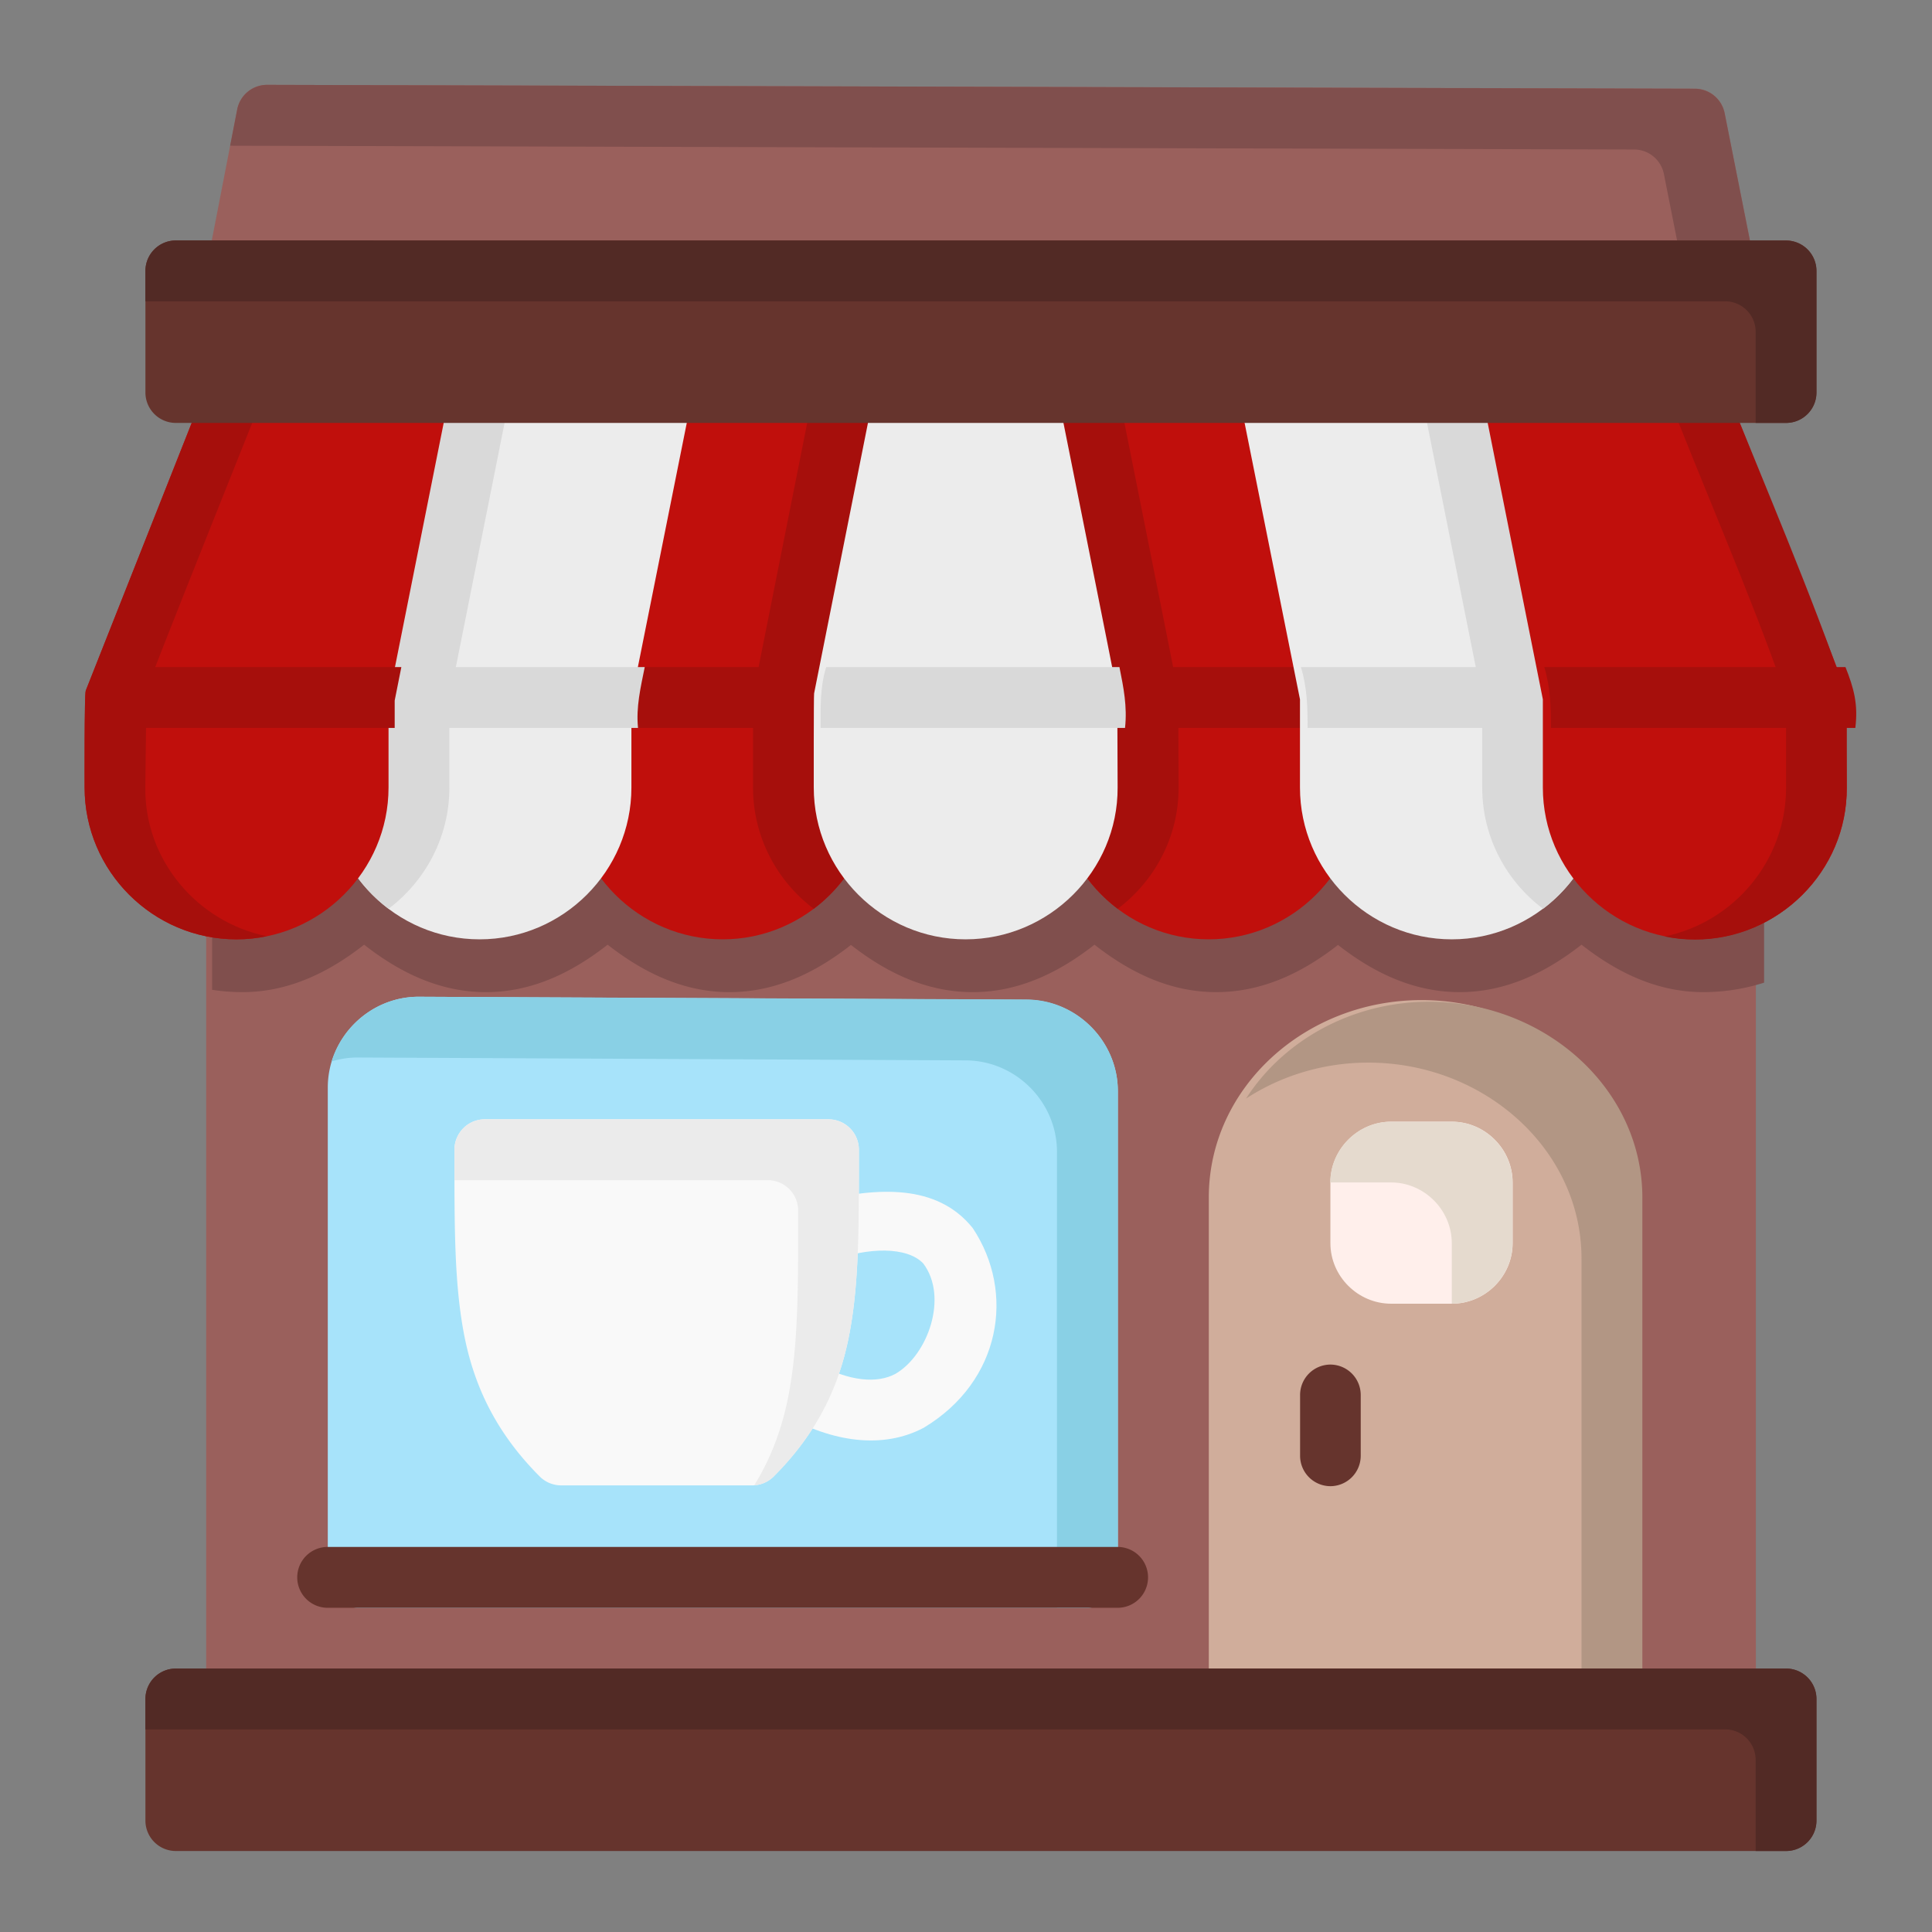 <?xml version="1.0" encoding="UTF-8" standalone="no"?>
<!-- Created with Inkscape (http://www.inkscape.org/) -->

<svg
   width="64pt"
   height="64pt"
   viewBox="0 0 22.578 22.578"
   version="1.1"
   id="svg831"
   inkscape:version="1.1.1 (3bf5ae0d25, 2021-09-20)"
   sodipodi:docname="#1.svg"
   inkscape:export-filename="C:\Users\User\Desktop\Done Januari II\E\18 - Cutting Board.png"
   inkscape:export-xdpi="576"
   inkscape:export-ydpi="576"
   xmlns:inkscape="http://www.inkscape.org/namespaces/inkscape"
   xmlns:sodipodi="http://sodipodi.sourceforge.net/DTD/sodipodi-0.dtd"
   xmlns="http://www.w3.org/2000/svg"
   xmlns:svg="http://www.w3.org/2000/svg"
   xmlns:rdf="http://www.w3.org/1999/02/22-rdf-syntax-ns#"
   xmlns:cc="http://creativecommons.org/ns#"
   xmlns:dc="http://purl.org/dc/elements/1.1/">
  <rect x="0" y="0" width="22.578" height="22.578" fill="#808080" stroke="none"/>
  <defs
     id="defs825">
    <pattern
       id="EMFhbasepattern"
       patternUnits="userSpaceOnUse"
       width="6"
       height="6"
       x="0"
       y="0" />
    <pattern
       id="EMFhbasepattern-9"
       patternUnits="userSpaceOnUse"
       width="6"
       height="6"
       x="0"
       y="0" />
    <pattern
       id="EMFhbasepattern-0"
       patternUnits="userSpaceOnUse"
       width="6"
       height="6"
       x="0"
       y="0" />
    <pattern
       id="EMFhbasepattern-7"
       patternUnits="userSpaceOnUse"
       width="6"
       height="6"
       x="0"
       y="0" />
    <pattern
       id="EMFhbasepattern-2"
       patternUnits="userSpaceOnUse"
       width="6"
       height="6"
       x="0"
       y="0" />
    <pattern
       id="EMFhbasepattern-98"
       patternUnits="userSpaceOnUse"
       width="6"
       height="6"
       x="0"
       y="0" />
    <pattern
       id="EMFhbasepattern-6"
       patternUnits="userSpaceOnUse"
       width="6"
       height="6"
       x="0"
       y="0" />
    <pattern
       id="EMFhbasepattern-01"
       patternUnits="userSpaceOnUse"
       width="6"
       height="6"
       x="0"
       y="0" />
    <pattern
       id="EMFhbasepattern-07"
       patternUnits="userSpaceOnUse"
       width="6"
       height="6"
       x="0"
       y="0" />
    <pattern
       id="EMFhbasepattern-8"
       patternUnits="userSpaceOnUse"
       width="6"
       height="6"
       x="0"
       y="0" />
    <pattern
       id="EMFhbasepattern-4"
       patternUnits="userSpaceOnUse"
       width="6"
       height="6"
       x="0"
       y="0" />
    <pattern
       id="EMFhbasepattern-40"
       patternUnits="userSpaceOnUse"
       width="6"
       height="6"
       x="0"
       y="0" />
    <pattern
       id="EMFhbasepattern-08"
       patternUnits="userSpaceOnUse"
       width="6"
       height="6"
       x="0"
       y="0" />
    <pattern
       id="EMFhbasepattern-04"
       patternUnits="userSpaceOnUse"
       width="6"
       height="6"
       x="0"
       y="0" />
    <pattern
       id="EMFhbasepattern-014"
       patternUnits="userSpaceOnUse"
       width="6"
       height="6"
       x="0"
       y="0" />
    <pattern
       id="EMFhbasepattern-27"
       patternUnits="userSpaceOnUse"
       width="6"
       height="6"
       x="0"
       y="0" />
    <pattern
       id="EMFhbasepattern-09"
       patternUnits="userSpaceOnUse"
       width="6"
       height="6"
       x="0"
       y="0" />
    <pattern
       id="EMFhbasepattern-5"
       patternUnits="userSpaceOnUse"
       width="6"
       height="6"
       x="0"
       y="0" />
    <pattern
       id="EMFhbasepattern-018"
       patternUnits="userSpaceOnUse"
       width="6"
       height="6"
       x="0"
       y="0" />
  </defs>
  <sodipodi:namedview
     id="base"
     pagecolor="#ffffff"
     bordercolor="#666666"
     borderopacity="1.0"
     inkscape:pageopacity="0.0"
     inkscape:pageshadow="2"
     inkscape:zoom="6.4882571"
     inkscape:cx="42.61545"
     inkscape:cy="42.61545"
     inkscape:document-units="pt"
     inkscape:current-layer="layer1"
     showgrid="false"
     units="pt"
     inkscape:window-width="1920"
     inkscape:window-height="1001"
     inkscape:window-x="-9"
     inkscape:window-y="41"
     inkscape:window-maximized="1"
     inkscape:pagecheckerboard="true"
     inkscape:showpageshadow="false"
     inkscape:object-paths="true"
     inkscape:snap-intersection-paths="true"
     inkscape:snap-smooth-nodes="true"
     inkscape:snap-midpoints="true"
     showguides="true"
     inkscape:snap-bbox="true"
     inkscape:bbox-nodes="true"
     inkscape:snap-nodes="false"
     inkscape:snap-global="true">
    <inkscape:grid
       type="xygrid"
       id="grid1378" />
    <sodipodi:guide
       position="0.97,21.608"
       orientation="78,0"
       id="guide1380"
       inkscape:locked="false" />
    <sodipodi:guide
       position="0.97,0.97"
       orientation="0,78"
       id="guide1382"
       inkscape:locked="false" />
    <sodipodi:guide
       position="21.608,0.97"
       orientation="-78,0"
       id="guide1384"
       inkscape:locked="false" />
    <sodipodi:guide
       position="21.608,21.608"
       orientation="0,-78"
       id="guide1386"
       inkscape:locked="false" />
  </sodipodi:namedview>
  <g
     inkscape:label="Icon"
     inkscape:groupmode="layer"
     id="layer1"
     transform="translate(0,-274.422)">
    <g
       id="g14071"
       style="display:inline;stroke-width:0.745"
       transform="matrix(1.342,0,0,1.342,-41.011,-101.479)">
      <path
         style="color:#000000;fill:#9a605c;stroke-width:0.745;stroke-linecap:round;stroke-linejoin:round;-inkscape-stroke:none"
         d="m 32.619,287.227 a 0.265,0.265 0 0 0 -0.264,0.266 v 7.408 a 0.265,0.265 0 0 0 0.264,0.264 h 12.965 a 0.265,0.265 0 0 0 0.266,-0.264 v -7.408 a 0.265,0.265 0 0 0 -0.266,-0.266 z"
         id="path1915" />
      <path
         id="path17819"
         style="fill:#804f4d;fill-opacity:1;stroke-width:2.817;stroke-linecap:round;stroke-linejoin:round"
         d="m 123.285,27.061 a 1,1 0 0 0 -0.996,1.004 v 4.605 c 0.325,0.05 0.658,0.076 0.996,0.076 1.544,0 2.863,-0.668 4,-1.559 1.137,0.891 2.457,1.559 4.002,1.559 1.544,0 2.863,-0.668 4,-1.559 1.137,0.89 2.458,1.559 4.002,1.559 1.542,0 2.861,-0.663 3.994,-1.551 1.136,0.889 2.457,1.551 4,1.551 1.544,0 2.865,-0.668 4.002,-1.559 1.137,0.891 2.456,1.559 4,1.559 1.542,0 2.866,-0.662 4.002,-1.551 1.136,0.889 2.458,1.551 4,1.551 1.544,0 2.865,-0.668 4.002,-1.559 1.137,0.89 2.456,1.559 4,1.559 0.695,0 1.368,-0.11 2,-0.311 v -4.371 a 1,1 0 0 0 -1.004,-1.004 z"
         transform="matrix(0.265,0,0,0.265,0,280.067)" />
      <path
         style="color:#000000;fill:#a7e3fa;stroke-width:0.745;stroke-linecap:round;stroke-linejoin:round;-inkscape-stroke:none"
         d="m 34.209,288.785 c -0.435,-0.002 -0.795,0.356 -0.795,0.791 v 4.266 a 0.265,0.265 0 0 0 0.264,0.264 h 6.35 a 0.265,0.265 0 0 0 0.266,-0.264 v -4.234 c 0,-0.435 -0.358,-0.794 -0.793,-0.797 z"
         id="path2111" />
      <path
         id="path22762"
         style="color:#000000;fill:#89d0e5;fill-opacity:1;stroke-width:0.745;stroke-linecap:round;stroke-linejoin:round;-inkscape-stroke:none"
         d="m 34.209,288.785 c -0.356,-0.002 -0.661,0.238 -0.761,0.563 0.074,-0.022 0.151,-0.035 0.232,-0.034 l 5.291,0.025 c 0.435,0.003 0.793,0.362 0.793,0.797 v 3.969 h 0.264 a 0.265,0.265 0 0 0 0.266,-0.264 v -4.235 c 0,-0.435 -0.358,-0.794 -0.793,-0.797 z" />
      <path
         style="color:#000000;fill:#d0ad9b;stroke-width:0.745;stroke-linecap:round;stroke-linejoin:round;-inkscape-stroke:none"
         d="m 42.938,288.814 c -1.008,0 -1.852,0.759 -1.852,1.719 v 4.367 a 0.265,0.265 0 0 0 0.266,0.264 h 3.174 a 0.265,0.265 0 0 0 0.266,-0.264 v -4.383 c 2e-6,-0.947 -0.846,-1.703 -1.854,-1.703 z"
         id="path1531" />
      <path
         id="path26197"
         style="color:#000000;fill:#b29684;fill-opacity:1;stroke-width:2.817;stroke-linecap:round;stroke-linejoin:round;-inkscape-stroke:none"
         d="m 162.283,33.062 c -2.532,0 -4.788,1.267 -6.018,3.182 1.144,-0.746 2.534,-1.182 4.018,-1.182 3.809,0 7.006,2.859 7.006,6.438 v 15.561 h 0.996 a 1,1 0 0 0 1.004,-0.996 V 39.5 c 1e-5,-3.578 -3.197,-6.438 -7.006,-6.438 z"
         transform="matrix(0.265,0,0,0.265,0,280.067)" />
      <path
         style="color:#000000;fill:#f9f9f9;stroke-width:0.745;stroke-linecap:round;stroke-linejoin:round;-inkscape-stroke:none"
         d="m 37.711,290.561 c -0.142,0.033 -0.231,0.174 -0.199,0.316 0.032,0.142 0.174,0.231 0.316,0.199 0.286,-0.106 0.628,-0.119 0.771,0.031 0.221,0.291 0.041,0.8 -0.244,0.963 -0.153,0.081 -0.394,0.072 -0.699,-0.1 -0.127,-0.071 -0.288,-0.025 -0.359,0.102 -0.071,0.127 -0.027,0.287 0.1,0.359 0.407,0.229 0.847,0.298 1.207,0.107 0.673,-0.404 0.8,-1.178 0.426,-1.739 -0.312,-0.389 -0.83,-0.351 -1.318,-0.24 z"
         id="path7490"
         sodipodi:nodetypes="ccccccccccc" />
      <path
         style="color:#000000;fill:#ffefeb;stroke-width:0.745;stroke-linecap:round;stroke-linejoin:round;-inkscape-stroke:none"
         d="m 42.674,289.873 c -0.289,0 -0.529,0.24 -0.529,0.529 v 0.529 c 4e-6,0.289 0.24,0.527 0.529,0.527 h 0.529 c 0.289,0 0.529,-0.238 0.529,-0.527 v -0.529 c 8e-6,-0.289 -0.24,-0.529 -0.529,-0.529 z"
         id="path1335" />
      <path
         style="color:#000000;fill:#66342d;stroke-width:0.745;stroke-linecap:round;stroke-linejoin:round;-inkscape-stroke:none"
         d="m 42.145,291.988 a 0.265,0.265 0 0 0 -0.264,0.266 v 0.529 a 0.265,0.265 0 0 0 0.264,0.264 0.265,0.265 0 0 0 0.264,-0.264 v -0.529 a 0.265,0.265 0 0 0 -0.264,-0.266 z"
         id="path10032" />
      <path
         style="color:#000000;fill:#9a605c;stroke-width:0.745;stroke-linecap:round;stroke-linejoin:round;-inkscape-stroke:none"
         d="M 32.885,280.844 A 0.265,0.265 0 0 0 32.625,281.059 l -0.266,1.371 a 0.265,0.265 0 0 0 0.26,0.314 h 12.965 a 0.265,0.265 0 0 0 0.26,-0.314 l -0.266,-1.34 a 0.265,0.265 0 0 0 -0.258,-0.213 z"
         id="path4174" />
      <path
         id="path12617"
         style="color:#000000;fill:#804f4d;fill-opacity:1;stroke-width:0.745;stroke-linecap:round;stroke-linejoin:round;-inkscape-stroke:none"
         d="m 32.885,280.844 a 0.265,0.265 0 0 0 -0.26,0.215 l -0.061,0.315 12.227,0.033 a 0.265,0.265 0 0 1 0.258,0.213 l 0.223,1.125 h 0.312 a 0.265,0.265 0 0 0 0.26,-0.314 l -0.266,-1.34 a 0.265,0.265 0 0 0 -0.258,-0.213 z" />
      <path
         style="color:#000000;fill:#c00f0c;stroke-width:0.745;stroke-linecap:round;stroke-linejoin:round;-inkscape-stroke:none"
         d="m 39.498,283.258 c -0.167,-1.7e-4 -0.292,0.153 -0.26,0.316 l 0.525,2.621 v 0.768 c 0,0.728 0.595,1.322 1.322,1.322 0.727,0 1.324,-0.595 1.322,-1.322 l -0.002,-0.82 c 3.37e-4,-0.017 -0.531,-2.672 -0.531,-2.672 -0.025,-0.124 -0.133,-0.213 -0.26,-0.213 z"
         id="path3287"
         sodipodi:nodetypes="cccssscccc" />
      <path
         id="path50731"
         style="color:#000000;fill:#a60f0c;fill-opacity:1;stroke-width:0.745;stroke-linecap:round;stroke-linejoin:round;-inkscape-stroke:none"
         d="m 39.498,283.258 c -0.167,0 -0.292,0.153 -0.259,0.317 l 0.525,2.621 v 0.767 c 0,0.43 0.209,0.814 0.529,1.056 0.321,-0.242 0.531,-0.626 0.53,-1.056 l -0.003,-0.82 c -3.95e-4,-0.017 -0.532,-2.672 -0.532,-2.672 -0.025,-0.124 -0.134,-0.213 -0.26,-0.213 z"
         sodipodi:nodetypes="cccscscccc" />
      <path
         id="path3965"
         style="color:#000000;fill:#a60f0c;fill-opacity:1;stroke-width:2.817;stroke-linecap:round;stroke-linejoin:round;-inkscape-stroke:none"
         d="m 150.066,22.064 0.221,1.1 v 0.9 h 9.996 v -1.004 a 1,1 0 0 0 -0.016,-0.193 l -0.16,-0.803 z"
         transform="matrix(0.265,0,0,0.265,0,280.067)" />
      <path
         style="color:#000000;fill:#ececec;stroke-width:0.745;stroke-linecap:round;stroke-linejoin:round;-inkscape-stroke:none"
         d="m 41.615,283.258 c -0.167,-1.7e-4 -0.292,0.153 -0.26,0.316 l 0.525,2.621 v 0.768 c 0,0.728 0.595,1.322 1.322,1.322 0.727,0 1.324,-0.595 1.322,-1.322 l -0.002,-0.82 c 3.37e-4,-0.017 -0.531,-2.672 -0.531,-2.672 -0.025,-0.124 -0.133,-0.213 -0.26,-0.213 z"
         id="path3479"
         sodipodi:nodetypes="cccssscccc" />
      <path
         id="path57204"
         style="color:#000000;fill:#d9d9d9;fill-opacity:1;stroke-width:0.745;stroke-linecap:round;stroke-linejoin:round;-inkscape-stroke:none"
         d="m 43.732,283.258 -0.529,4e-5 c -0.167,0 -0.292,0.153 -0.259,0.317 l 0.523,2.621 v 0.767 c 0,0.43 0.208,0.814 0.53,1.056 0.321,-0.242 0.529,-0.626 0.529,-1.056 z"
         sodipodi:nodetypes="ccccsccc" />
      <path
         id="path3970"
         style="color:#000000;fill:#d9d9d9;fill-opacity:1;stroke-width:2.817;stroke-linecap:round;stroke-linejoin:round;-inkscape-stroke:none"
         d="m 158.068,22.064 c 0.204,0.663 0.221,1.316 0.221,2 h 9.996 c 0.074,-0.708 -0.04,-1.32 -0.176,-2 z"
         transform="matrix(0.265,0,0,0.265,0,280.067)"
         sodipodi:nodetypes="ccccc" />
      <path
         style="color:#000000;fill:#66342d;stroke-width:0.745;stroke-linecap:round;stroke-linejoin:round;-inkscape-stroke:none"
         d="m 33.414,293.576 a 0.265,0.265 0 0 0 -0.266,0.266 0.265,0.265 0 0 0 0.266,0.264 h 6.879 a 0.265,0.265 0 0 0 0.264,-0.264 0.265,0.265 0 0 0 -0.264,-0.266 z"
         id="path14695" />
      <path
         style="color:#000000;fill:#66342d;stroke-width:0.745;stroke-linecap:round;stroke-linejoin:round;-inkscape-stroke:none"
         d="m 32.09,294.635 a 0.265,0.265 0 0 0 -0.264,0.266 v 1.057 a 0.265,0.265 0 0 0 0.264,0.266 h 14.023 a 0.265,0.265 0 0 0 0.264,-0.266 v -1.057 a 0.265,0.265 0 0 0 -0.264,-0.266 z"
         id="path1723" />
      <path
         style="color:#000000;fill:#c00f0c;stroke-width:0.745;stroke-linecap:round;stroke-linejoin:round;-inkscape-stroke:none"
         d="m 36.324,283.258 c -0.126,-1.2e-4 -0.235,0.089 -0.26,0.213 l -0.532,2.672 c -0.004,0.017 -0.003,0.82 -0.003,0.82 0,0.728 0.597,1.322 1.324,1.322 0.727,0 1.322,-0.595 1.322,-1.322 v -0.768 l 0.523,-2.621 c 0.033,-0.164 -0.093,-0.317 -0.26,-0.316 z"
         id="path2903"
         sodipodi:nodetypes="cccssscccc" />
      <path
         id="path48735"
         style="color:#000000;fill:#a60f0c;fill-opacity:1;stroke-width:0.745;stroke-linecap:round;stroke-linejoin:round;-inkscape-stroke:none"
         d="m 37.91,283.258 c -0.126,7.8e-4 -0.233,0.09 -0.258,0.213 l -0.532,2.672 c -0.004,0.017 -0.003,0.82 -0.003,0.82 0,0.43 0.208,0.814 0.529,1.056 0.321,-0.242 0.53,-0.626 0.53,-1.056 v -0.767 l 0.523,-2.621 c 0.033,-0.164 -0.092,-0.317 -0.259,-0.317 z"
         sodipodi:nodetypes="cccscscccc" />
      <path
         id="path3955"
         style="color:#000000;fill:#a60f0c;fill-opacity:1;stroke-width:2.817;stroke-linecap:round;stroke-linejoin:round;-inkscape-stroke:none"
         d="m 134.467,22.064 -0.16,0.803 a 1,1 0 0 0 -0.023,0.193 v 1.004 h 10.004 v -0.9 l 0.219,-1.1 z"
         transform="matrix(0.265,0,0,0.265,0,280.067)" />
      <path
         style="color:#000000;fill:#ececec;stroke-width:0.745;stroke-linecap:round;stroke-linejoin:round;-inkscape-stroke:none"
         d="m 34.207,283.258 c -0.126,-1.2e-4 -0.235,0.089 -0.26,0.213 l -0.531,2.672 c -0.003,0.017 -0.002,0.82 -0.002,0.82 0,0.728 0.595,1.322 1.322,1.322 0.727,0 1.322,-0.595 1.322,-1.322 v -0.768 l 0.525,-2.621 c 0.033,-0.164 -0.093,-0.317 -0.26,-0.316 z"
         id="path2711"
         sodipodi:nodetypes="cccssscccc" />
      <path
         id="path53290"
         style="color:#000000;fill:#d9d9d9;fill-opacity:1;stroke-width:0.745;stroke-linecap:round;stroke-linejoin:round;-inkscape-stroke:none"
         d="m 34.207,283.258 c -0.126,-2e-4 -0.235,0.089 -0.26,0.213 l -0.531,2.672 c -0.003,0.017 -0.002,0.82 -0.002,0.82 0,0.43 0.208,0.814 0.529,1.056 0.321,-0.242 0.53,-0.625 0.53,-1.056 v -0.767 l 0.523,-2.621 c 0.033,-0.164 -0.092,-0.317 -0.259,-0.317 z"
         sodipodi:nodetypes="cccscscccc" />
      <path
         id="path3950"
         style="color:#000000;fill:#d9d9d9;fill-opacity:1;stroke-width:2.817;stroke-linecap:round;stroke-linejoin:round;-inkscape-stroke:none"
         d="m 126.465,22.064 c -0.206,0.676 -0.176,1.304 -0.176,2 h 9.996 c -0.069,-0.688 0.087,-1.332 0.221,-2 z"
         transform="matrix(0.265,0,0,0.265,0,280.067)"
         sodipodi:nodetypes="ccccc" />
      <path
         style="color:#000000;fill:#c00f0c;stroke-width:0.745;stroke-linecap:round;stroke-linejoin:round;-inkscape-stroke:none"
         d="m 32.619,283.258 c -0.108,-2.2e-4 -0.206,0.066 -0.246,0.166 l -1.066,2.695 c -0.013,0.031 -0.01,0.844 -0.01,0.844 0,0.728 0.595,1.322 1.322,1.322 0.727,0 1.324,-0.595 1.324,-1.322 v -0.768 l 0.523,-2.621 c 0.033,-0.164 -0.093,-0.317 -0.26,-0.316 z"
         id="path2519"
         sodipodi:nodetypes="cccssscccc" />
      <path
         id="path55130"
         style="color:#000000;fill:#a60f0c;fill-opacity:1;stroke-width:0.745;stroke-linecap:round;stroke-linejoin:round;-inkscape-stroke:none"
         d="m 32.619,283.258 c -0.108,-1.1e-4 -0.206,0.066 -0.246,0.166 l -1.067,2.695 c -0.013,0.031 -0.01,0.844 -0.01,0.844 0,0.728 0.595,1.322 1.322,1.322 0.091,0 0.179,-0.009 0.265,-0.027 -0.602,-0.123 -1.065,-0.659 -1.058,-1.296 l 0.01,-0.844 c 3e-4,-0.034 1.067,-2.695 1.067,-2.695 0.04,-0.101 0.138,-0.167 0.246,-0.166 z"
         sodipodi:nodetypes="cccsscscccc" />
      <path
         style="color:#000000;fill:#c00f0c;stroke-width:0.745;stroke-linecap:round;stroke-linejoin:round;-inkscape-stroke:none"
         d="m 43.732,283.258 c -0.167,-1.7e-4 -0.292,0.153 -0.26,0.316 l 0.523,2.621 v 0.768 c 0,0.728 0.597,1.322 1.324,1.322 0.727,0 1.331,-0.595 1.322,-1.322 l -0.01,-0.844 c -2.65e-4,-0.034 -1.068,-2.695 -1.068,-2.695 -0.04,-0.1 -0.137,-0.165 -0.244,-0.166 z"
         id="path3671"
         sodipodi:nodetypes="cccssscccc" />
      <path
         id="path59278"
         style="color:#000000;fill:#a60f0c;fill-opacity:1;stroke-width:0.745;stroke-linecap:round;stroke-linejoin:round;-inkscape-stroke:none"
         d="m 44.791,283.258 c 0.108,4.4e-4 0.204,0.066 0.244,0.166 0.351,0.911 0.761,1.834 1.078,2.745 v 0.795 c 0,0.637 -0.456,1.172 -1.058,1.296 0.086,0.018 0.174,0.027 0.265,0.027 0.727,0 1.322,-0.595 1.322,-1.322 v -0.795 c -0.316,-0.914 -0.715,-1.836 -1.078,-2.745 -0.04,-0.1 -0.137,-0.165 -0.244,-0.166 z"
         sodipodi:nodetypes="cccscsscccc" />
      <path
         style="color:#000000;fill:#ececec;stroke-width:0.745;stroke-linecap:round;stroke-linejoin:round;-inkscape-stroke:none"
         d="m 38.439,283.258 c -0.126,8e-4 -0.233,0.09 -0.258,0.213 l -0.532,2.672 c -0.004,0.017 -0.003,0.82 -0.003,0.82 0,0.728 0.595,1.322 1.322,1.322 0.727,0 1.327,-0.595 1.324,-1.322 l -0.003,-0.82 c -3.22e-4,-0.017 -0.532,-2.672 -0.532,-2.672 -0.025,-0.124 -0.133,-0.213 -0.26,-0.213 z"
         id="path3095"
         sodipodi:nodetypes="cccssscccc" />
      <path
         style="color:#000000;fill:#66342d;stroke-width:0.745;stroke-linecap:round;stroke-linejoin:round;-inkscape-stroke:none"
         d="m 32.09,282.199 a 0.265,0.265 0 0 0 -0.264,0.266 v 1.057 a 0.265,0.265 0 0 0 0.264,0.266 h 14.023 a 0.265,0.265 0 0 0 0.264,-0.266 v -1.057 a 0.265,0.265 0 0 0 -0.264,-0.266 z"
         id="path3982" />
      <path
         id="path3945"
         style="color:#000000;fill:#a60f0c;fill-opacity:1;stroke-width:2.817;stroke-linecap:round;stroke-linejoin:round;-inkscape-stroke:none"
         d="m 118.611,22.064 -0.25,0.627 a 1,1 0 0 0 -0.074,0.369 v 1.004 h 10.002 v -0.9 l 0.219,-1.1 z"
         transform="matrix(0.265,0,0,0.265,0,280.067)" />
      <path
         id="path3960"
         style="color:#000000;fill:#d9d9d9;fill-opacity:1;stroke-width:2.817;stroke-linecap:round;stroke-linejoin:round;-inkscape-stroke:none"
         d="m 142.469,22.064 c -0.207,0.676 -0.184,1.303 -0.184,2 h 10.004 c 0.076,-0.709 -0.048,-1.32 -0.184,-2 z"
         transform="matrix(0.265,0,0,0.265,0,280.067)"
         sodipodi:nodetypes="ccccc" />
      <path
         id="path13397"
         style="color:#000000;fill:#a60f0c;fill-opacity:1;stroke-width:2.817;stroke-linecap:round;stroke-linejoin:round;-inkscape-stroke:none"
         d="m 166.066,22.064 c 0.202,0.663 0.219,1.317 0.219,2 h 10.002 c 0.097,-0.779 -0.05,-1.313 -0.324,-2 z"
         transform="matrix(0.265,0,0,0.265,0,280.067)"
         sodipodi:nodetypes="ccccc" />
      <path
         id="path17439"
         style="color:#000000;fill:#522a25;fill-opacity:1;stroke-width:0.745;stroke-linecap:round;stroke-linejoin:round;-inkscape-stroke:none"
         d="m 32.09,282.199 a 0.265,0.265 0 0 0 -0.264,0.266 v 0.264 h 13.758 a 0.265,0.265 0 0 1 0.264,0.266 v 0.793 h 0.266 a 0.265,0.265 0 0 0 0.264,-0.266 v -1.056 a 0.265,0.265 0 0 0 -0.264,-0.266 z" />
      <path
         style="color:#000000;fill:#f9f9f9;stroke-width:0.745;stroke-linecap:round;stroke-linejoin:round;-inkscape-stroke:none"
         d="m 34.783,289.852 a 0.265,0.265 0 0 0 -0.266,0.264 c 0,0.665 -0.003,1.175 0.088,1.631 0.091,0.455 0.291,0.851 0.654,1.215 a 0.265,0.265 0 0 0 0.188,0.078 h 1.662 a 0.265,0.265 0 0 0 0.188,-0.078 c 0.364,-0.364 0.563,-0.759 0.654,-1.215 0.091,-0.455 0.088,-0.966 0.088,-1.631 a 0.265,0.265 0 0 0 -0.264,-0.264 z"
         id="path2307" />
      <path
         id="path23888"
         style="color:#000000;fill:#ebebeb;fill-opacity:1;stroke-width:0.745;stroke-linecap:round;stroke-linejoin:round;-inkscape-stroke:none"
         d="m 34.783,289.852 a 0.265,0.265 0 0 0 -0.266,0.264 c 0,0.091 -1.35e-4,0.18 0,0.266 h 2.729 a 0.265,0.265 0 0 1 0.264,0.264 c 0,0.665 0.003,1.175 -0.088,1.631 -0.055,0.274 -0.149,0.526 -0.294,0.762 a 0.265,0.265 0 0 0 0.169,-0.076 c 0.364,-0.364 0.563,-0.759 0.654,-1.215 0.091,-0.455 0.088,-0.966 0.088,-1.631 a 0.265,0.265 0 0 0 -0.264,-0.264 z" />
      <path
         id="path31019"
         style="color:#000000;fill:#e5dace;fill-opacity:1;stroke-width:0.745;stroke-linecap:round;stroke-linejoin:round;-inkscape-stroke:none"
         d="m 42.66,289.873 c -0.283,0.007 -0.516,0.245 -0.516,0.529 h 0.529 c 0.289,0 0.529,0.24 0.529,0.529 v 0.527 c 0.289,0 0.529,-0.238 0.529,-0.527 v -0.529 c 8e-6,-0.289 -0.24,-0.529 -0.529,-0.529 z"
         sodipodi:nodetypes="ccscccccc" />
      <path
         id="path37861"
         style="color:#000000;fill:#522a25;fill-opacity:1;stroke-width:0.745;stroke-linecap:round;stroke-linejoin:round;-inkscape-stroke:none"
         d="m 32.09,294.635 a 0.265,0.265 0 0 0 -0.264,0.266 v 0.264 h 13.758 a 0.265,0.265 0 0 1 0.264,0.266 v 0.793 h 0.266 a 0.265,0.265 0 0 0 0.264,-0.266 v -1.057 a 0.265,0.265 0 0 0 -0.264,-0.266 z" />
    </g>
  </g>
</svg>

